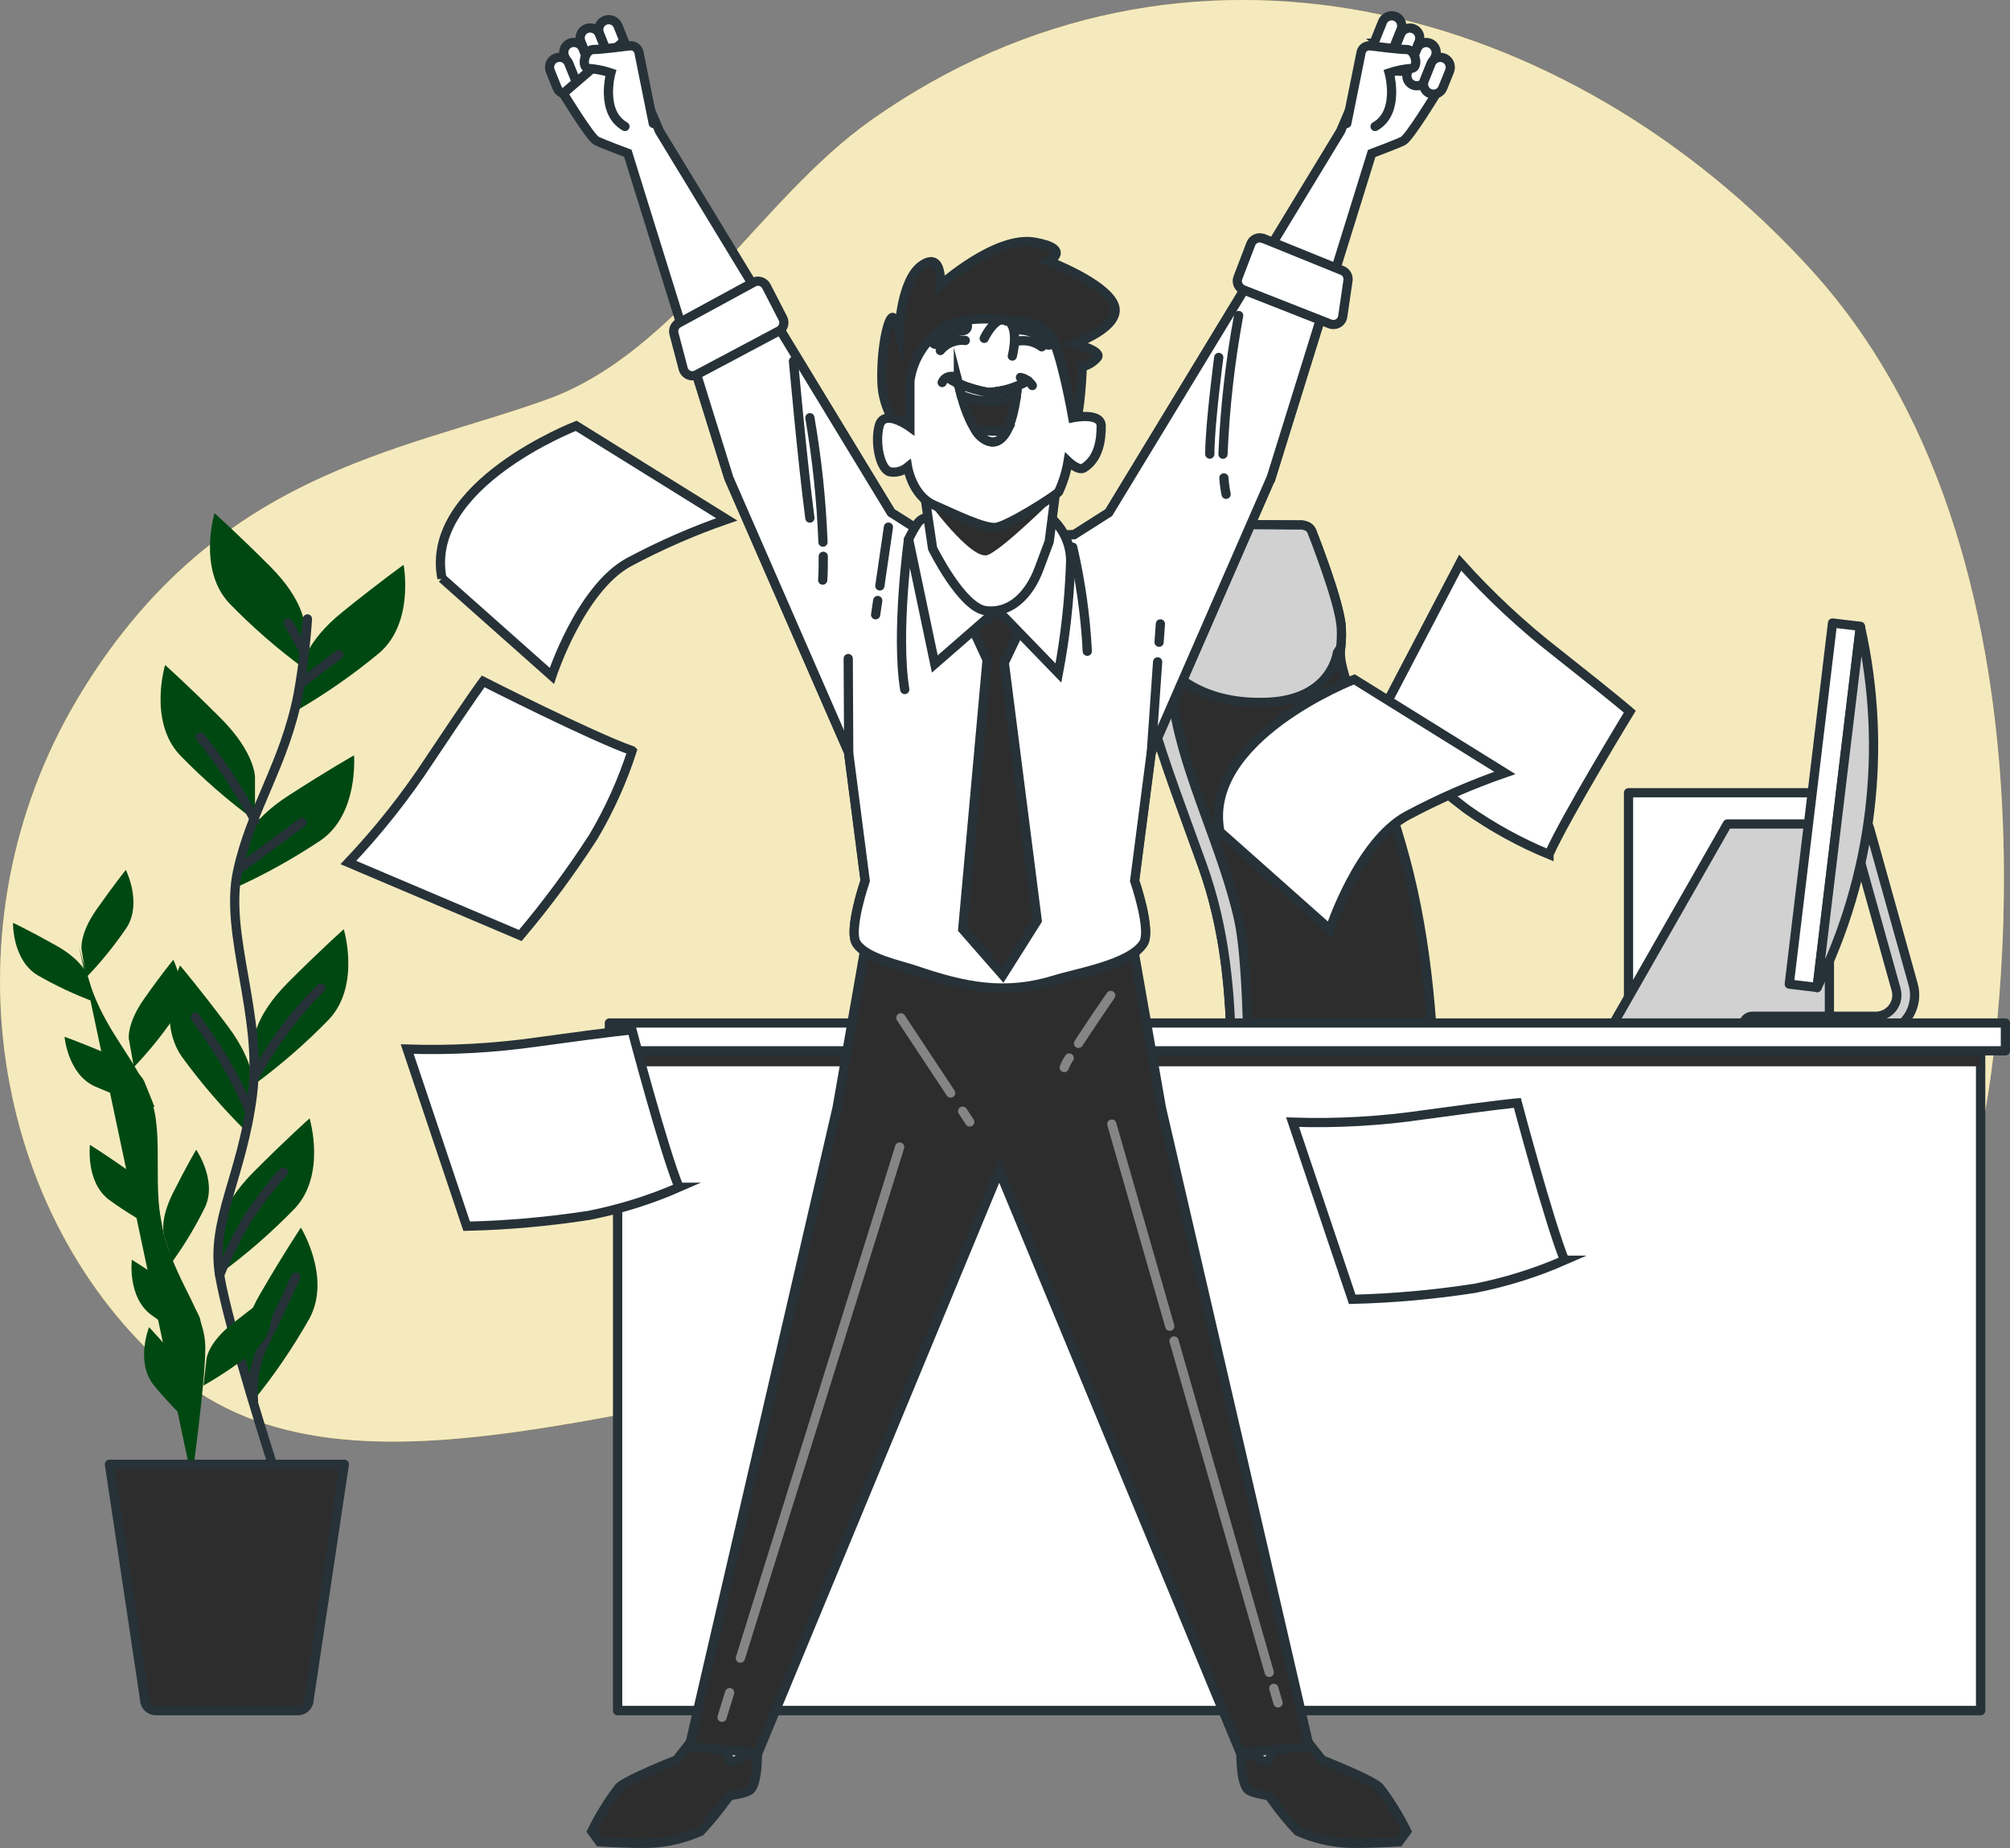 <?xml version="1.0" encoding="UTF-8"?>
<svg id="_2" data-name=" 2" xmlns="http://www.w3.org/2000/svg" xmlns:xlink="http://www.w3.org/1999/xlink" viewBox="0 0 218.03 200.5">
  <rect x="0" y="0" width="218.03" height="200.5" fill="#808080" stroke="none"/>
  <defs>
    <style>
      .cls-1, .cls-2, .cls-3, .cls-4, .cls-5, .cls-6, .cls-7, .cls-8, .cls-9, .cls-10, .cls-11, .cls-12, .cls-13, .cls-14 {
        stroke-linecap: round;
      }

      .cls-1, .cls-2, .cls-3, .cls-4, .cls-5, .cls-6, .cls-7, .cls-8, .cls-9, .cls-10, .cls-11, .cls-13, .cls-14 {
        stroke: #263238;
      }

      .cls-1, .cls-3, .cls-5, .cls-6, .cls-12 {
        stroke-miterlimit: 10;
      }

      .cls-1, .cls-15, .cls-10 {
        fill: #2d2d2d;
      }

      .cls-2 {
        fill: #d1d1d1;
      }

      .cls-2, .cls-7, .cls-8, .cls-10, .cls-14 {
        stroke-linejoin: round;
      }

      .cls-3, .cls-5, .cls-16, .cls-8, .cls-12 {
        fill: none;
      }

      .cls-4 {
        stroke-miterlimit: 10;
        stroke-width: 1px;
      }

      .cls-4, .cls-6, .cls-7, .cls-17, .cls-9, .cls-11, .cls-13, .cls-14 {
        fill: #fff;
      }

      .cls-5 {
        stroke-width: 2px;
      }

      .cls-18 {
        fill: #004812;
      }

      .cls-19 {
        fill: #ddb724;
      }

      .cls-20 {
        clip-path: url(#clippath);
      }

      .cls-17 {
        isolation: isolate;
        opacity: .7;
      }

      .cls-9 {
        stroke-miterlimit: 10;
        stroke-width: 1px;
      }

      .cls-11 {
        stroke-miterlimit: 10;
        stroke-width: 1px;
      }

      .cls-12 {
        stroke: #858585;
      }

      .cls-13 {
        stroke-miterlimit: 10;
        stroke-width: 1px;
      }

      .cls-14 {
        stroke-width: 1px;
      }
    </style>
    <clipPath id="clippath">
      <rect class="cls-16" x="66.99" y="112.13" width="147.86" height="73.47"/>
    </clipPath>
  </defs>
  <g id="Background_Simple" data-name="Background Simple">
    <path id="Path_205" data-name="Path 205" class="cls-19" d="M215.41,120.13s10.95-57.9-18.89-90.79C170.19,.33,128.51-10.96,94.51,13.03c-12.11,8.55-20.93,25.14-35.09,30.28-15.86,5.75-36.26,7.8-50.98,32.45-14.73,24.66-9.44,56.28,10.2,73.11,19.64,16.83,54.01,.41,84.97-.82,30.97-1.23,95.58,43.56,111.81-27.92Z"/>
    <path id="Path_206" data-name="Path 206" class="cls-17" d="M215.41,120.13s10.95-57.9-18.89-90.79C170.19,.33,128.51-10.96,94.51,13.03c-12.11,8.55-20.93,25.14-35.09,30.28-15.86,5.75-36.26,7.8-50.98,32.45-14.73,24.66-9.44,56.28,10.2,73.11,19.64,16.83,54.01,.41,84.97-.82,30.97-1.23,95.58,43.56,111.81-27.92Z"/>
  </g>
  <g id="Plants">
    <path id="Path_207" data-name="Path 207" class="cls-18" d="M33.02,67.82s0-2.64-3.69-6.34-6.06-5.8-6.06-5.8c0,0-1.84,6.07,1.58,9.75,2.52,2.6,5.25,4.98,8.17,7.12v-4.73Z"/>
    <path id="Path_208" data-name="Path 208" class="cls-18" d="M27.66,84.29s0-2.64-3.69-6.34-6.06-5.8-6.06-5.8c0,0-1.84,6.06,1.58,9.75,2.52,2.6,5.26,4.98,8.17,7.12v-4.73Z"/>
    <path id="Path_209" data-name="Path 209" class="cls-18" d="M32.79,72.31s.28-2.62,4.34-5.9,6.65-5.13,6.65-5.13c0,0,1.19,6.23-2.61,9.54-2.78,2.31-5.75,4.39-8.88,6.21l.5-4.72Z"/>
    <path id="Path_210" data-name="Path 210" class="cls-18" d="M26.32,91.76s.55-2.58,4.94-5.42,7.14-4.39,7.14-4.39c0,0,.53,6.34-3.59,9.21-3.01,2.01-6.18,3.77-9.48,5.25l.99-4.65Z"/>
    <path id="Path_211" data-name="Path 211" class="cls-18" d="M27.53,112.96s0-2.64,3.69-6.34,6.07-5.8,6.07-5.8c0,0,1.84,6.06-1.58,9.75-2.52,2.6-5.25,4.98-8.17,7.12v-4.73Z"/>
    <path id="Path_212" data-name="Path 212" class="cls-18" d="M27.47,118.14s.38-2.61-2.75-6.79-5.19-6.6-5.19-6.6c0,0-2.68,5.74,.18,9.88,2.13,2.93,4.5,5.67,7.08,8.21l.68-4.7Z"/>
    <path id="Path_213" data-name="Path 213" class="cls-18" d="M23.83,133.48s0-2.64,3.69-6.34,6.06-5.8,6.06-5.8c0,0,1.84,6.06-1.58,9.75-2.52,2.6-5.25,4.98-8.17,7.12v-4.73Z"/>
    <path id="Path_214" data-name="Path 214" class="cls-18" d="M26.3,147.39s-.67-2.55,1.95-7.06,4.39-7.14,4.39-7.14c0,0,3.32,5.4,.94,9.84-1.78,3.15-3.82,6.15-6.11,8.96l-1.17-4.6Z"/>
    <path id="Path_215" data-name="Path 215" class="cls-8" d="M33.35,67.15c-.19,2.75-.52,5.48-1.01,8.19-1.46,7.54-5.11,12.4-6.57,19.21s2.73,15.6,1.6,24.33c-1.13,8.73-4.52,13.61-3.55,19.45s6.08,21.64,6.08,21.64"/>
    <line id="Line_116" data-name="Line 116" class="cls-8" x1="32.75" y1="74.07" x2="36.73" y2="71.01"/>
    <line id="Line_117" data-name="Line 117" class="cls-8" x1="32.94" y1="70.55" x2="31.27" y2="67.59"/>
    <path id="Path_216" data-name="Path 216" class="cls-8" d="M26,94.23s3.33-2.49,6.76-5"/>
    <path id="Path_217" data-name="Path 217" class="cls-8" d="M27.66,89.03c-1.66-3.21-3.64-6.24-5.92-9.05"/>
    <path id="Path_218" data-name="Path 218" class="cls-8" d="M27.67,116.72c1.9-3.5,4.3-6.71,7.12-9.53"/>
    <path id="Path_219" data-name="Path 219" class="cls-8" d="M27.02,120.41c-1.01-2.37-2.22-4.65-3.61-6.82-1.95-2.87-2.22-3.24-2.22-3.24"/>
    <path id="Path_220" data-name="Path 220" class="cls-8" d="M23.83,138.33c.84-2.1,1.85-4.12,3-6.07,1.16-1.8,2.46-3.5,3.9-5.09"/>
    <path id="Path_221" data-name="Path 221" class="cls-8" d="M27.5,151.98c-.19-2,.14-4.02,.97-5.85,1.36-2.69,2.96-6.19,3.61-7.58"/>
    <path id="Path_222" data-name="Path 222" class="cls-18" d="M8.85,103.05s-.29-1.66,1.63-4.39,3.17-4.28,3.17-4.28c0,0,1.81,3.6,.07,6.29-1.3,1.91-2.75,3.7-4.35,5.36l-.52-2.99Z"/>
    <path id="Path_223" data-name="Path 223" class="cls-18" d="M13.98,112.79s-.29-1.65,1.63-4.39,3.19-4.27,3.19-4.27c0,0,1.82,3.6,.07,6.29-1.3,1.9-2.76,3.7-4.35,5.36l-.53-3Z"/>
    <path id="Path_224" data-name="Path 224" class="cls-18" d="M9.49,105.84s-.49-1.61-3.36-3.23-4.72-2.49-4.72-2.49c0,0-.09,4.02,2.67,5.69,2,1.15,4.08,2.13,6.24,2.92l-.82-2.9Z"/>
    <path id="Path_225" data-name="Path 225" class="cls-18" d="M15.65,117.33s-.63-1.55-3.69-2.86-4.96-1.98-4.96-1.98c0,0,.35,4.02,3.25,5.36,2.11,.93,4.29,1.69,6.52,2.26l-1.12-2.78Z"/>
    <path id="Path_226" data-name="Path 226" class="cls-18" d="M17.19,130.76s-.28-1.66-3-3.57-4.43-2.98-4.43-2.98c0,0-.49,4.01,2.05,5.95,1.86,1.35,3.84,2.55,5.9,3.57l-.52-2.96Z"/>
    <path id="Path_227" data-name="Path 227" class="cls-18" d="M17.79,134s-.52-1.59,.97-4.56,2.52-4.7,2.52-4.7c0,0,2.3,3.31,.97,6.22-1.02,2.07-2.2,4.05-3.55,5.92l-.93-2.88Z"/>
    <path id="Path_228" data-name="Path 228" class="cls-18" d="M22.42,147.34s.19-1.67,2.79-3.73,4.25-3.23,4.25-3.23c0,0,.73,3.97-1.71,6.05-1.78,1.46-3.68,2.76-5.68,3.9l.34-3Z"/>
    <path id="Path_229" data-name="Path 229" class="cls-18" d="M21.74,143.22s-.29-1.66-3-3.57-4.44-2.98-4.44-2.98c0,0-.49,4.01,2.05,5.95,1.87,1.35,3.84,2.55,5.91,3.57l-.53-2.96Z"/>
    <path id="Path_230" data-name="Path 230" class="cls-18" d="M21.7,152.21s.14-1.67-2-4.21-3.53-4.01-3.53-4.01c0,0-1.5,3.75,.49,6.27,1.46,1.78,3.06,3.44,4.8,4.96l.24-3.01Z"/>
    <path id="Path_231" data-name="Path 231" class="cls-18" d="M8.57,102.67c.41,1.7,.92,3.37,1.52,5.01,1.74,4.57,4.55,7.22,6.2,11.34s0,10.07,1.63,15.43,4.35,8.04,4.35,11.81-1.46,14.24-1.46,14.24"/>
    <line id="Line_118" data-name="Line 118" class="cls-16" x1="9.69" y1="106.93" x2="6.87" y2="105.45"/>
    <line id="Line_119" data-name="Line 119" class="cls-16" x1="9.19" y1="104.75" x2="9.92" y2="102.71"/>
    <path id="Path_232" data-name="Path 232" class="cls-18" d="M16.12,118.85s-2.36-1.21-4.78-2.4"/>
    <path id="Path_233" data-name="Path 233" class="cls-18" d="M14.51,115.77c.69-2.2,1.6-4.32,2.73-6.34"/>
    <path id="Path_234" data-name="Path 234" class="cls-18" d="M17.51,133.13c-1.57-1.99-3.41-3.74-5.48-5.2"/>
    <path id="Path_235" data-name="Path 235" class="cls-18" d="M18.32,135.38c.37-1.6,.87-3.17,1.51-4.68,.91-2.01,1.04-2.27,1.04-2.27"/>
    <path id="Path_236" data-name="Path 236" class="cls-18" d="M22.13,149.12c.92-1.14,1.94-2.19,3.04-3.15,.69-.52,1.35-1.09,1.95-1.72"/>
    <path id="Path_237" data-name="Path 237" class="cls-18" d="M22.27,146.26c-.76-1.22-1.6-2.39-2.54-3.48-.92-1-1.92-1.93-2.99-2.77"/>
    <path id="Path_238" data-name="Path 238" class="cls-18" d="M21.45,155.22c-.1-1.28-.54-2.5-1.27-3.55-1.16-1.53-2.54-3.56-3.08-4.39"/>
    <path id="Path_239" data-name="Path 239" class="cls-10" d="M32.3,185.6h-15.4c-.67,0-1.21-.54-1.21-1.21l-3.82-25.52h25.48l-3.82,25.52c0,.67-.55,1.22-1.22,1.21,0,0,0,0,0,0Z"/>
  </g>
  <g id="Desk">
    <path id="Path_240" data-name="Path 240" class="cls-10" d="M123.37,56.82l17.48,.14s1.15-.14,1.46,.73c0,0,3.04,7.65,3.18,10.4s-.58,2.3,.58,5.92,4.47,12.13,6.34,19.07c2.52,9.31,3.18,19.2,3.34,28.82,.02,1.55,.95,14.82-1.46,14.82-1.99,0-20.38,2.44-20.6-1.11-.88-14.13,1.67-27.93-3.24-41.67-1.91-5.34-4.09-10.97-5.71-16.57s-1.9-11.39-2.95-17.1c-.72-3.89,1.59-3.45,1.59-3.45Z"/>
    <path id="Path_241" data-name="Path 241" class="cls-2" d="M121.66,58.55c.18-2.02,1.71-1.73,1.71-1.73l17.48,.14s1.15-.14,1.46,.73c0,0,3.04,7.65,3.18,10.4,.04,.72,.02,1.45-.06,2.17l-.37,.57s-.58,5.05-7.51,5.36-10.83-2.88-12.27-5.92-2.02-7.94-3.18-10.83c-.13-.3-.27-.6-.43-.89Z"/>
    <path id="Path_242" data-name="Path 242" class="cls-2" d="M125.71,64.17c1.17,4.22,.49,5.39,1.64,12.68s5.39,15.47,7.03,22.97,.94,33.99,.7,35.16c-.09,.62-.12,1.25-.1,1.88-.78-.29-1.27-.69-1.3-1.25-.88-14.13,1.67-27.93-3.24-41.67-1.91-5.34-4.09-10.97-5.71-16.57s-1.9-11.39-2.95-17.1c-.45-2.4,.25-3.15,.86-3.38h0c1.33,2.29,2.36,4.74,3.07,7.29Z"/>
    <path id="Path_243" data-name="Path 243" class="cls-10" d="M159.46,170.83l.12-.09v-16.31h-2.34v-10.33h8.67v10.33h-2.34v16.57l20.74,6.61v1.64c0,1.04-.84,1.88-1.88,1.88s-1.88-.84-1.88-1.88v-.23l-17.35-2.01v2.49c-.05,.91-.82,1.6-1.73,1.55-.84-.04-1.51-.71-1.55-1.55v-2.57l-18.03,2.09v.23c0,1.04-.84,1.88-1.88,1.88-1.04,0-1.88-.84-1.88-1.88h0v-1.64l21.32-6.77Z"/>
    <rect id="Rectangle_192" data-name="Rectangle 192" class="cls-10" x="132.36" y="134.06" width="56.26" height="11.96" rx="4.61" ry="4.61"/>
    <rect id="Rectangle_193" data-name="Rectangle 193" class="cls-7" x="176.65" y="86.01" width="20.72" height="23.93"/>
    <path id="Path_244" data-name="Path 244" class="cls-2" d="M175.04,111.01h23.4v-21.61h-11.07l-12.33,21.61Z"/>
    <path id="Path_245" data-name="Path 245" class="cls-2" d="M203.46,112.21h-13.38c-.54,0-.98-.43-.98-.97s.43-.98,.97-.98h13.39c1.27,0,2.29-1.02,2.3-2.28,0-.22-.03-.43-.09-.64l-4.75-17.01c-.14-.52,.16-1.05,.67-1.19s1.05,.16,1.19,.67l4.75,17.01c.63,2.25-.69,4.58-2.94,5.21-.37,.1-.75,.16-1.13,.16v.04Z"/>
    <rect id="Rectangle_194" data-name="Rectangle 194" class="cls-14" x="178.22" y="85.84" width="39.46" height="3.05" transform="translate(87.66 273.52) rotate(-83.17)"/>
    <path id="Path_246" data-name="Path 246" class="cls-2" d="M201.8,67.98c2.96,13.21,1.3,27.04-4.7,39.18l4.7-39.18Z"/>
    <rect id="Rectangle_195" data-name="Rectangle 195" class="cls-15" x="66.99" y="112.13" width="147.86" height="73.47"/>
    <g class="cls-20">
      <g id="Group_209" data-name="Group 209">
        <rect id="Rectangle_196" data-name="Rectangle 196" class="cls-7" x="66.99" y="112.13" width="147.86" height="73.47"/>
      </g>
    </g>
    <rect id="Rectangle_198" data-name="Rectangle 198" class="cls-8" x="66.99" y="112.13" width="147.86" height="73.47"/>
    <rect id="Rectangle_199" data-name="Rectangle 199" class="cls-15" x="67.08" y="113.78" width="147.71" height="1.91"/>
    <rect id="Rectangle_200" data-name="Rectangle 200" class="cls-7" x="66.1" y="110.99" width="151.43" height="3.02"/>
  </g>
  <g id="Papers">
    <path id="Path_247" data-name="Path 247" class="cls-6" d="M68.57,81.45c-1.05,3.26-2.46,6.39-4.2,9.33-2.41,3.74-5.06,7.32-7.93,10.72l-18.65-7.92c3.28-3.47,6.25-7.22,8.86-11.21,4.66-7,5.76-8.44,5.76-8.44,0,0,11.77,5.98,16.16,7.52Z"/>
    <path id="Path_248" data-name="Path 248" class="cls-6" d="M73.65,128.81c-3.13,1.37-6.4,2.39-9.75,3.05-4.4,.68-8.83,1.08-13.28,1.18l-6.45-19.22c4.76,.16,9.53-.11,14.25-.79,8.33-1.15,10.13-1.29,10.13-1.29,0,0,3.36,12.79,5.1,17.07Z"/>
    <path id="Path_249" data-name="Path 249" class="cls-6" d="M169.71,136.73c-3.13,1.37-6.4,2.39-9.75,3.05-4.4,.68-8.83,1.08-13.28,1.19l-6.47-19.22c4.76,.16,9.53-.11,14.25-.8,8.33-1.15,10.13-1.29,10.13-1.29,0,0,3.4,12.79,5.12,17.07Z"/>
    <path id="Path_250" data-name="Path 250" class="cls-6" d="M168.02,92.7c-3.16-1.3-6.17-2.96-8.96-4.93-3.54-2.7-6.9-5.63-10.06-8.77l9.39-17.95c3.19,3.55,6.68,6.82,10.45,9.75,6.6,5.21,7.95,6.41,7.95,6.41,0,0-6.88,11.27-8.77,15.48Z"/>
    <path id="Path_251" data-name="Path 251" class="cls-6" d="M132.34,90.25l11.92,10.59s3.09-9.49,8.38-12.35c3.41-1.82,6.95-3.37,10.59-4.63l-16.33-10.15s-16.55,6.4-14.57,16.55Z"/>
    <path id="Path_252" data-name="Path 252" class="cls-6" d="M47.94,62.74l11.92,10.59s3.09-9.49,8.38-12.35c3.41-1.82,6.95-3.37,10.59-4.63l-16.33-10.15s-16.55,6.39-14.56,16.55Z"/>
  </g>
  <g id="Character">
    <path id="Path_253" data-name="Path 253" class="cls-1" d="M75.11,188.75l-1.74,2.2s-5.23,2.05-6.22,2.96c-1.14,1.49-2.13,3.09-2.96,4.78l.83,1.14s3.49,.23,5.62,.15c1.85-.1,3.67-.53,5.36-1.29,1.06-1.15,2.05-2.36,2.96-3.64,.38-.45,1.21-.23,2.28-.76s.91-4.7,.91-4.7l-7.04-.83Z"/>
    <path id="Path_254" data-name="Path 254" class="cls-6" d="M78.6,189.21c0,.11,.03,.23,.07,.34,.12,.52,.36,1.46,.69,1.56,.45,.15,2.81-1.52,2.81-1.52"/>
    <path id="Path_255" data-name="Path 255" class="cls-1" d="M141.67,188.75l1.74,2.2s5.24,2.05,6.22,2.96c1.14,1.49,2.13,3.09,2.96,4.78l-.84,1.14s-3.49,.23-5.61,.15c-1.86-.1-3.68-.54-5.38-1.3-1.07-1.14-2.06-2.36-2.96-3.64-.38-.45-1.22-.23-2.28-.76s-.91-4.7-.91-4.7l7.04-.83Z"/>
    <path id="Path_256" data-name="Path 256" class="cls-6" d="M138.2,189.21s-.02,.14-.07,.34c-.12,.52-.37,1.46-.69,1.56-.46,.15-2.81-1.52-2.81-1.52"/>
    <path id="Path_257" data-name="Path 257" class="cls-1" d="M142.01,189.5l-16.03-69.31-3.16-18.06-14.43,.19-14.43-.19-3.16,18.06-16.03,69.31,7.45,.68,26.17-63.16,26.16,63.16,7.45-.68Z"/>
    <line id="Line_120" data-name="Line 120" class="cls-12" x1="104.42" y1="120.56" x2="105.19" y2="121.73"/>
    <line id="Line_121" data-name="Line 121" class="cls-12" x1="79.15" y1="183.64" x2="78.32" y2="186.32"/>
    <line id="Line_122" data-name="Line 122" class="cls-12" x1="97.59" y1="124.45" x2="80.31" y2="179.9"/>
    <line id="Line_123" data-name="Line 123" class="cls-12" x1="138.17" y1="183.18" x2="138.63" y2="184.76"/>
    <line id="Line_124" data-name="Line 124" class="cls-12" x1="127.35" y1="145.49" x2="137.68" y2="181.45"/>
    <line id="Line_125" data-name="Line 125" class="cls-12" x1="120.6" y1="121.96" x2="126.89" y2="143.89"/>
    <line id="Line_126" data-name="Line 126" class="cls-12" x1="97.72" y1="110.43" x2="103.12" y2="118.59"/>
    <path id="Path_258" data-name="Path 258" class="cls-12" d="M115.98,114.79c-.22,.32-.4,.67-.54,1.04"/>
    <path id="Path_259" data-name="Path 259" class="cls-12" d="M120.48,108s-2.01,2.92-3.49,5.2"/>
    <path id="Rectangle_201" data-name="Rectangle 201" class="cls-9" d="M65.63,2.21h0c.56-.22,1.19,.05,1.41,.61l1.01,2.53c.22,.56-.05,1.19-.61,1.41h0c-.56,.22-1.19-.05-1.41-.61l-1.01-2.53c-.22-.56,.05-1.19,.61-1.41Z"/>
    <path id="Rectangle_202" data-name="Rectangle 202" class="cls-13" d="M63.61,3.11h0c.56-.22,1.19,.04,1.41,.6l1.02,2.53c.22,.56-.04,1.19-.6,1.41h0c-.56,.22-1.19-.04-1.41-.6l-1.02-2.53c-.22-.56,.04-1.19,.6-1.41Z"/>
    <path id="Rectangle_203" data-name="Rectangle 203" class="cls-13" d="M61.83,4.68h0c.56-.22,1.19,.04,1.41,.6l1.02,2.53c.22,.56-.04,1.19-.6,1.41h0c-.56,.22-1.19-.04-1.41-.6l-1.02-2.53c-.22-.56,.04-1.19,.6-1.41Z"/>
    <path id="Rectangle_204" data-name="Rectangle 204" class="cls-4" d="M60.29,6.29h0c.56-.22,1.19,.04,1.41,.6l.74,1.83c.22,.56-.04,1.19-.6,1.41h0c-.56,.22-1.19-.04-1.41-.6l-.74-1.83c-.22-.56,.04-1.19,.6-1.41Z"/>
    <path id="Path_260" data-name="Path 260" class="cls-6" d="M149.51,4.67l-4.1,9.57-25.13,41.38-3.76,2.39-8.04,.31-8.04-.31-3.76-2.39L71.54,14.24l-4.1-9.57-6.34,5.47s2.92,4.79,3.59,5.13,3.41,1.36,3.41,1.36l10.95,35.22,12.99,29.75,1.8,13.93s-1.87,5.44-.93,6.82c1.27,1.91,5.88,2.73,7.9,3.41,4.61,1.57,9.59,1.69,14.26,.33,2.69-.75,7.24-1.19,8.92-3.72,.94-1.4-.93-6.82-.93-6.82l1.8-13.93,12.99-29.75,10.94-35.22s2.74-1.02,3.41-1.36,3.59-5.13,3.59-5.13l-6.3-5.49Z"/>
    <path id="Rectangle_205" data-name="Rectangle 205" class="cls-11" d="M149.54,6.33h0c-.56-.22-.82-.86-.6-1.41l1.02-2.53c.22-.56,.86-.82,1.41-.6h0c.56,.22,.82,.86,.6,1.41l-1.02,2.53c-.22,.56-.86,.82-1.41,.6Z"/>
    <path id="Rectangle_206" data-name="Rectangle 206" class="cls-11" d="M151.5,7.66h0c-.56-.22-.82-.86-.6-1.41l1.02-2.53c.22-.56,.86-.82,1.41-.6h0c.56,.22,.82,.86,.6,1.41l-1.02,2.53c-.22,.56-.86,.82-1.41,.6Z"/>
    <path id="Rectangle_207" data-name="Rectangle 207" class="cls-11" d="M153.28,9.23h0c-.56-.22-.82-.86-.6-1.41l1.02-2.53c.22-.56,.86-.82,1.41-.6h0c.56,.22,.82,.86,.6,1.41l-1.02,2.53c-.22,.56-.86,.82-1.41,.6Z"/>
    <path id="Rectangle_208" data-name="Rectangle 208" class="cls-11" d="M155.09,10.14h0c-.56-.22-.82-.86-.6-1.41l.74-1.83c.22-.56,.86-.82,1.41-.6h0c.56,.22,.82,.86,.6,1.41l-.74,1.83c-.22,.56-.86,.82-1.41,.6Z"/>
    <path id="Path_261" data-name="Path 261" class="cls-6" d="M137.88,51.86l6.43-20.69-7.36-3.01-16.68,27.46-3.76,2.39-8.04,.31-8.04-.31-3.76-2.39-14.35-23.61-8.07,4.39,4.81,15.47,12.99,29.76,1.8,13.93s-1.87,5.44-.93,6.82c1.07,1.6,4.72,2.32,6.4,2.89,5.29,1.81,9.68,2.72,15.11,1.04,2.4-.75,8.08-1.68,9.58-3.93,.94-1.4-.93-6.82-.93-6.82l1.8-13.93,12.99-29.77Z"/>
    <line id="Line_127" data-name="Line 127" class="cls-3" x1="95.21" y1="65.15" x2="94.98" y2="66.7"/>
    <line id="Line_128" data-name="Line 128" class="cls-3" x1="96.37" y1="57.19" x2="95.44" y2="63.57"/>
    <line id="Line_129" data-name="Line 129" class="cls-3" x1="125.73" y1="69.68" x2="125.87" y2="67.69"/>
    <line id="Line_130" data-name="Line 130" class="cls-3" x1="124.89" y1="81.61" x2="125.57" y2="71.81"/>
    <line id="Line_131" data-name="Line 131" class="cls-3" x1="92.06" y1="81.61" x2="92.01" y2="71.45"/>
    <path id="Path_262" data-name="Path 262" class="cls-3" d="M98.55,58.52s-1.4,10.16-.41,16.29"/>
    <path id="Path_263" data-name="Path 263" class="cls-3" d="M116.36,59.37c.86,3.71,1.39,7.49,1.58,11.29"/>
    <path id="Path_264" data-name="Path 264" class="cls-3" d="M132.76,51.85c.04,.6,.12,1.19,.24,1.78"/>
    <path id="Path_265" data-name="Path 265" class="cls-3" d="M134.36,34.23c-.92,4.97-1.49,10-1.7,15.05"/>
    <path id="Path_266" data-name="Path 266" class="cls-3" d="M132.2,38.78s-.97,7.31-.97,10.49"/>
    <path id="Path_267" data-name="Path 267" class="cls-3" d="M86.07,39.18s.97,10.89,1.78,17.03"/>
    <path id="Path_268" data-name="Path 268" class="cls-3" d="M89.3,60.36c0,.87,0,1.74-.06,2.58"/>
    <path id="Path_269" data-name="Path 269" class="cls-3" d="M87.85,45.32c.77,4.46,1.25,8.97,1.42,13.5"/>
    <path id="Path_270" data-name="Path 270" class="cls-6" d="M81.73,30.64l-8.13,4.42c-.41,.23-.61,.7-.49,1.15l1,3.8c.14,.54,.7,.87,1.24,.73,.08-.02,.15-.05,.22-.09l8.92-4.74c.49-.26,.68-.87,.43-1.37l-1.79-3.48c-.26-.5-.88-.7-1.38-.44,0,0-.02,0-.03,.01h0Z"/>
    <path id="Path_271" data-name="Path 271" class="cls-6" d="M137.03,25.87l8.57,3.48c.44,.18,.69,.63,.62,1.09l-.57,3.9c-.08,.56-.6,.94-1.16,.86-.08-.01-.15-.03-.23-.06l-9.4-3.7c-.52-.21-.78-.79-.58-1.31l1.4-3.66c.2-.53,.79-.8,1.32-.6,0,0,.01,0,.02,0h0Z"/>
    <path id="Path_272" data-name="Path 272" class="cls-6" d="M70.86,13.39l-1.55-7.7c-.09-.45-.51-.76-.97-.72-1.17,.15-3.24,.4-3.96,.4-1.03,0-1.37,2.05-.52,2.05,.82,.07,1.62,.23,2.4,.49,0,0-1.2,4.27,1.53,5.81"/>
    <path id="Path_273" data-name="Path 273" class="cls-6" d="M146.09,13.39l1.55-7.7c.09-.45,.51-.76,.97-.72,1.17,.15,3.24,.4,3.96,.4,1.03,0,1.37,2.05,.51,2.05-.81,.07-1.62,.23-2.39,.49,0,0,1.2,4.27-1.53,5.81"/>
    <path id="Path_274" data-name="Path 274" class="cls-1" d="M104.43,65.85l2.64,5.75-2.64,29.22,4.35,4.97,3.73-5.91-3.57-27.98,3.26-6.84-3.88-2.95-3.88,3.73Z"/>
    <path id="Path_275" data-name="Path 275" class="cls-6" d="M101.71,56.13s-1.53-.33-2.18,.65c-.37,.55-.7,1.14-.97,1.74l2.84,13.52,6.76-5.89,6.65,6.87c.73-3.85,1.17-7.75,1.31-11.67,.23-2.91-1.6-5.58-4.39-6.43-.9-.33-10.01,1.2-10.01,1.2Z"/>
    <path id="Path_276" data-name="Path 276" class="cls-6" d="M100.19,52.96l.97,6.54s3.16,6.44,5.78,6.76,4.69-1.64,5.78-4.58l1.09-2.92,.77-6-14.39,.2Z"/>
    <path id="Path_277" data-name="Path 277" class="cls-15" d="M114.59,53.82s-5.62,5.61-7.41,6.38-6.76-6.13-6.76-6.13l14.17-.25Z"/>
    <path id="Path_278" data-name="Path 278" class="cls-1" d="M98.58,47.6c-1.81-1.58-2.87-3.84-2.92-6.24-.1-4.06,.83-7.39,1.25-6.87,.29,.41,.5,.87,.62,1.35,0,0,.21-5.51,2.49-7.07s1.98,2.18,1.98,2.18c0,0,6.03-5.41,10.2-4.68s1.56,2.08,1.56,2.08c0,0,6.03,2.29,7.07,4.68,1.04,2.39-4.26,4.26-4.26,4.26,0,0,2.92,.73,2.49,1.46-.43,.52-1.01,.88-1.66,1.04,0,0-.21,5.52-.83,6.03s-.94,1.36-1.77-.31-2.18-5.61-5.2-6.14-8.32-.73-9.05,1.15,.52,6.34-.41,7.28c-.33,.39-.91,.44-1.3,.12-.11-.09-.19-.2-.25-.33h0Z"/>
    <path id="Path_279" data-name="Path 279" class="cls-6" d="M109.32,34.79s-4.35-.77-6.91,.77c-2.02,1.28-3.38,3.39-3.71,5.76v5s-2.82-2.05-3.33-.13,.13,4.74,1.15,5c.69,.12,1.39-.07,1.93-.51,0,0,.51,3.08,2.82,4.1s5.46,2.57,6.74,2.44,6.34-3.34,6.82-3.85c.49-1.05,.84-2.17,1.03-3.31,0,0,1.11,1.07,1.7,.71,1.63-1.02,1.89-3.01,1.89-4.55s-3.08-.9-3.08-.9c0,0-1.28-7.31-2.44-8.96s-4.6-1.54-4.6-1.54Z"/>
    <path id="Path_280" data-name="Path 280" class="cls-3" d="M106.76,36.71s1.28-2.69,2.56-1.92,.49,3.84,.49,3.84"/>
    <path id="Path_281" data-name="Path 281" class="cls-3" d="M102.92,41.06c1.32,.84,2.81,1.36,4.36,1.54,1.48-.13,2.92-.56,4.23-1.28"/>
    <path id="Path_282" data-name="Path 282" class="cls-3" d="M103.76,40.89s-1.15-.35-1.56,.61"/>
    <path id="Path_283" data-name="Path 283" class="cls-3" d="M110.69,40.95c.53,.11,.99,.43,1.29,.88"/>
    <path id="Path_284" data-name="Path 284" class="cls-1" d="M104.03,41.9s1.15,5.85,3.53,6.04,2.78-5.91,2.78-5.91c-1.01,.28-2.04,.47-3.08,.56-1.14-.19-2.25-.52-3.31-.97l.07,.28Z"/>
    <path id="Path_285" data-name="Path 285" class="cls-6" d="M103.96,41.63l.07,.27s.08,.4,.23,.97c1.9,.83,4.05,.87,5.98,.13,.08-.58,.1-.97,.1-.97-1.01,.28-2.04,.47-3.08,.56-1.13-.2-2.24-.52-3.3-.96Z"/>
    <path id="Path_286" data-name="Path 286" class="cls-6" d="M109.25,46.69c-1.17,.15-2.36,.1-3.51-.15,.36,.73,1.03,1.25,1.82,1.41,.72,.06,1.28-.48,1.69-1.26Z"/>
    <path id="Path_287" data-name="Path 287" class="cls-3" d="M102,38.03c.66-.8,1.68-1.22,2.71-1.09"/>
    <path id="Path_288" data-name="Path 288" class="cls-3" d="M110.35,37.02c.93-.18,1.89,.04,2.65,.61"/>
    <path id="Path_289" data-name="Path 289" class="cls-5" d="M104.44,35.38c-1.12,.07-2.16,.62-2.86,1.5"/>
    <path id="Path_290" data-name="Path 290" class="cls-5" d="M110.83,35.31c1.17,.07,2.25,.67,2.92,1.63"/>
  </g>
</svg>